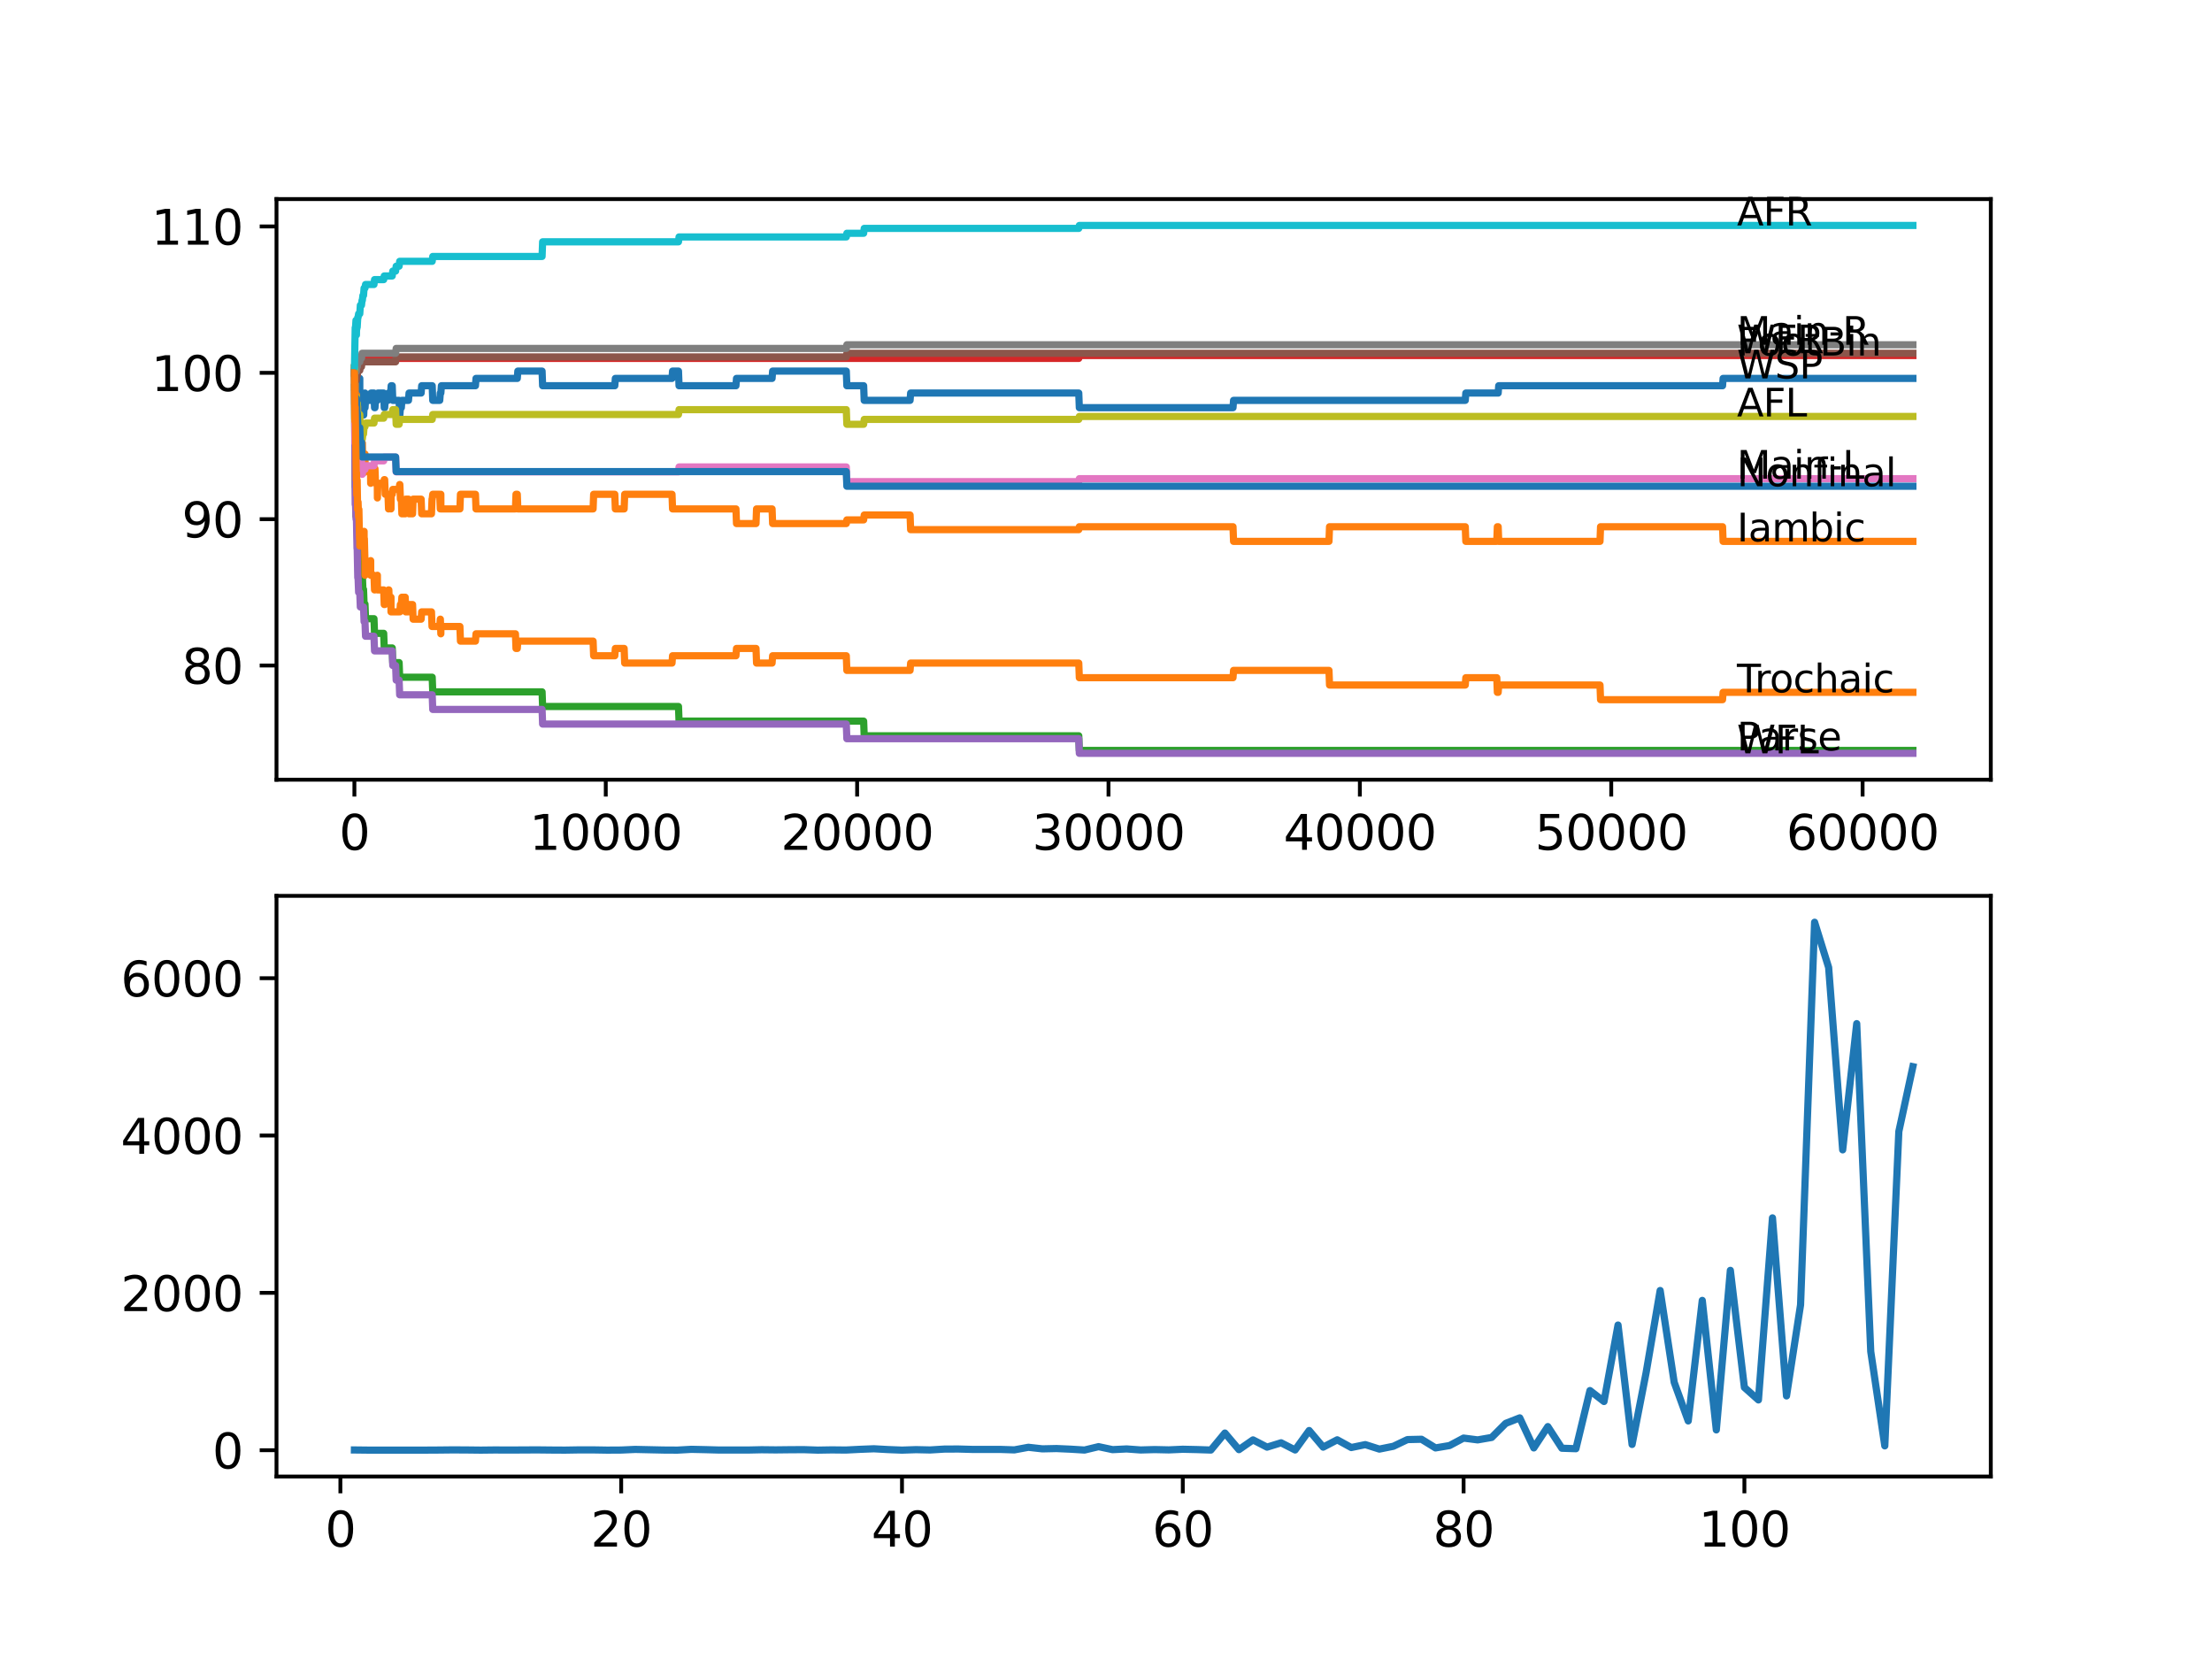 <?xml version="1.0" encoding="utf-8" standalone="no"?>
<!DOCTYPE svg PUBLIC "-//W3C//DTD SVG 1.1//EN"
  "http://www.w3.org/Graphics/SVG/1.1/DTD/svg11.dtd">
<svg xmlns:xlink="http://www.w3.org/1999/xlink" width="460.8pt" height="345.6pt" viewBox="0 0 460.8 345.6" xmlns="http://www.w3.org/2000/svg" version="1.1">
 <defs>
  <style type="text/css">*{stroke-linejoin: round; stroke-linecap: butt}</style>
 </defs>
 <g id="figure_1">
  <g id="patch_1">
   <path d="M 0 345.6 
L 460.8 345.6 
L 460.8 0 
L 0 0 
z
" style="fill: #ffffff"/>
  </g>
  <g id="axes_1">
   <g id="patch_2">
    <path d="M 57.6 162.432 
L 414.72 162.432 
L 414.72 41.472 
L 57.6 41.472 
z
" style="fill: #ffffff"/>
   </g>
   <g id="matplotlib.axis_1">
    <g id="xtick_1">
     <g id="line2d_1">
      <defs>
       <path id="m3be0d37e06" d="M 0 0 
L 0 3.5 
" style="stroke: #000000; stroke-width: 0.8"/>
      </defs>
      <g>
       <use xlink:href="#m3be0d37e06" x="73.827" y="162.432" style="stroke: #000000; stroke-width: 0.8"/>
      </g>
     </g>
     <g id="text_1">
      <!-- 0 -->
      <g transform="translate(70.646 177.03)scale(0.1 -0.1)">
       <defs>
        <path id="DejaVuSans-30" d="M 2034 4250 
Q 1547 4250 1301 3770 
Q 1056 3291 1056 2328 
Q 1056 1369 1301 889 
Q 1547 409 2034 409 
Q 2525 409 2770 889 
Q 3016 1369 3016 2328 
Q 3016 3291 2770 3770 
Q 2525 4250 2034 4250 
z
M 2034 4750 
Q 2819 4750 3233 4129 
Q 3647 3509 3647 2328 
Q 3647 1150 3233 529 
Q 2819 -91 2034 -91 
Q 1250 -91 836 529 
Q 422 1150 422 2328 
Q 422 3509 836 4129 
Q 1250 4750 2034 4750 
z
" transform="scale(0.016)"/>
       </defs>
       <use xlink:href="#DejaVuSans-30"/>
      </g>
     </g>
    </g>
    <g id="xtick_2">
     <g id="line2d_2">
      <g>
       <use xlink:href="#m3be0d37e06" x="126.192" y="162.432" style="stroke: #000000; stroke-width: 0.8"/>
      </g>
     </g>
     <g id="text_2">
      <!-- 10000 -->
      <g transform="translate(110.286 177.03)scale(0.1 -0.1)">
       <defs>
        <path id="DejaVuSans-31" d="M 794 531 
L 1825 531 
L 1825 4091 
L 703 3866 
L 703 4441 
L 1819 4666 
L 2450 4666 
L 2450 531 
L 3481 531 
L 3481 0 
L 794 0 
L 794 531 
z
" transform="scale(0.016)"/>
       </defs>
       <use xlink:href="#DejaVuSans-31"/>
       <use xlink:href="#DejaVuSans-30" x="63.623"/>
       <use xlink:href="#DejaVuSans-30" x="127.246"/>
       <use xlink:href="#DejaVuSans-30" x="190.869"/>
       <use xlink:href="#DejaVuSans-30" x="254.492"/>
      </g>
     </g>
    </g>
    <g id="xtick_3">
     <g id="line2d_3">
      <g>
       <use xlink:href="#m3be0d37e06" x="178.556" y="162.432" style="stroke: #000000; stroke-width: 0.8"/>
      </g>
     </g>
     <g id="text_3">
      <!-- 20000 -->
      <g transform="translate(162.65 177.03)scale(0.1 -0.1)">
       <defs>
        <path id="DejaVuSans-32" d="M 1228 531 
L 3431 531 
L 3431 0 
L 469 0 
L 469 531 
Q 828 903 1448 1529 
Q 2069 2156 2228 2338 
Q 2531 2678 2651 2914 
Q 2772 3150 2772 3378 
Q 2772 3750 2511 3984 
Q 2250 4219 1831 4219 
Q 1534 4219 1204 4116 
Q 875 4013 500 3803 
L 500 4441 
Q 881 4594 1212 4672 
Q 1544 4750 1819 4750 
Q 2544 4750 2975 4387 
Q 3406 4025 3406 3419 
Q 3406 3131 3298 2873 
Q 3191 2616 2906 2266 
Q 2828 2175 2409 1742 
Q 1991 1309 1228 531 
z
" transform="scale(0.016)"/>
       </defs>
       <use xlink:href="#DejaVuSans-32"/>
       <use xlink:href="#DejaVuSans-30" x="63.623"/>
       <use xlink:href="#DejaVuSans-30" x="127.246"/>
       <use xlink:href="#DejaVuSans-30" x="190.869"/>
       <use xlink:href="#DejaVuSans-30" x="254.492"/>
      </g>
     </g>
    </g>
    <g id="xtick_4">
     <g id="line2d_4">
      <g>
       <use xlink:href="#m3be0d37e06" x="230.921" y="162.432" style="stroke: #000000; stroke-width: 0.8"/>
      </g>
     </g>
     <g id="text_4">
      <!-- 30000 -->
      <g transform="translate(215.015 177.03)scale(0.1 -0.1)">
       <defs>
        <path id="DejaVuSans-33" d="M 2597 2516 
Q 3050 2419 3304 2112 
Q 3559 1806 3559 1356 
Q 3559 666 3084 287 
Q 2609 -91 1734 -91 
Q 1441 -91 1130 -33 
Q 819 25 488 141 
L 488 750 
Q 750 597 1062 519 
Q 1375 441 1716 441 
Q 2309 441 2620 675 
Q 2931 909 2931 1356 
Q 2931 1769 2642 2001 
Q 2353 2234 1838 2234 
L 1294 2234 
L 1294 2753 
L 1863 2753 
Q 2328 2753 2575 2939 
Q 2822 3125 2822 3475 
Q 2822 3834 2567 4026 
Q 2313 4219 1838 4219 
Q 1578 4219 1281 4162 
Q 984 4106 628 3988 
L 628 4550 
Q 988 4650 1302 4700 
Q 1616 4750 1894 4750 
Q 2613 4750 3031 4423 
Q 3450 4097 3450 3541 
Q 3450 3153 3228 2886 
Q 3006 2619 2597 2516 
z
" transform="scale(0.016)"/>
       </defs>
       <use xlink:href="#DejaVuSans-33"/>
       <use xlink:href="#DejaVuSans-30" x="63.623"/>
       <use xlink:href="#DejaVuSans-30" x="127.246"/>
       <use xlink:href="#DejaVuSans-30" x="190.869"/>
       <use xlink:href="#DejaVuSans-30" x="254.492"/>
      </g>
     </g>
    </g>
    <g id="xtick_5">
     <g id="line2d_5">
      <g>
       <use xlink:href="#m3be0d37e06" x="283.285" y="162.432" style="stroke: #000000; stroke-width: 0.8"/>
      </g>
     </g>
     <g id="text_5">
      <!-- 40000 -->
      <g transform="translate(267.379 177.03)scale(0.1 -0.1)">
       <defs>
        <path id="DejaVuSans-34" d="M 2419 4116 
L 825 1625 
L 2419 1625 
L 2419 4116 
z
M 2253 4666 
L 3047 4666 
L 3047 1625 
L 3713 1625 
L 3713 1100 
L 3047 1100 
L 3047 0 
L 2419 0 
L 2419 1100 
L 313 1100 
L 313 1709 
L 2253 4666 
z
" transform="scale(0.016)"/>
       </defs>
       <use xlink:href="#DejaVuSans-34"/>
       <use xlink:href="#DejaVuSans-30" x="63.623"/>
       <use xlink:href="#DejaVuSans-30" x="127.246"/>
       <use xlink:href="#DejaVuSans-30" x="190.869"/>
       <use xlink:href="#DejaVuSans-30" x="254.492"/>
      </g>
     </g>
    </g>
    <g id="xtick_6">
     <g id="line2d_6">
      <g>
       <use xlink:href="#m3be0d37e06" x="335.65" y="162.432" style="stroke: #000000; stroke-width: 0.8"/>
      </g>
     </g>
     <g id="text_6">
      <!-- 50000 -->
      <g transform="translate(319.744 177.03)scale(0.1 -0.1)">
       <defs>
        <path id="DejaVuSans-35" d="M 691 4666 
L 3169 4666 
L 3169 4134 
L 1269 4134 
L 1269 2991 
Q 1406 3038 1543 3061 
Q 1681 3084 1819 3084 
Q 2600 3084 3056 2656 
Q 3513 2228 3513 1497 
Q 3513 744 3044 326 
Q 2575 -91 1722 -91 
Q 1428 -91 1123 -41 
Q 819 9 494 109 
L 494 744 
Q 775 591 1075 516 
Q 1375 441 1709 441 
Q 2250 441 2565 725 
Q 2881 1009 2881 1497 
Q 2881 1984 2565 2268 
Q 2250 2553 1709 2553 
Q 1456 2553 1204 2497 
Q 953 2441 691 2322 
L 691 4666 
z
" transform="scale(0.016)"/>
       </defs>
       <use xlink:href="#DejaVuSans-35"/>
       <use xlink:href="#DejaVuSans-30" x="63.623"/>
       <use xlink:href="#DejaVuSans-30" x="127.246"/>
       <use xlink:href="#DejaVuSans-30" x="190.869"/>
       <use xlink:href="#DejaVuSans-30" x="254.492"/>
      </g>
     </g>
    </g>
    <g id="xtick_7">
     <g id="line2d_7">
      <g>
       <use xlink:href="#m3be0d37e06" x="388.014" y="162.432" style="stroke: #000000; stroke-width: 0.8"/>
      </g>
     </g>
     <g id="text_7">
      <!-- 60000 -->
      <g transform="translate(372.108 177.03)scale(0.1 -0.1)">
       <defs>
        <path id="DejaVuSans-36" d="M 2113 2584 
Q 1688 2584 1439 2293 
Q 1191 2003 1191 1497 
Q 1191 994 1439 701 
Q 1688 409 2113 409 
Q 2538 409 2786 701 
Q 3034 994 3034 1497 
Q 3034 2003 2786 2293 
Q 2538 2584 2113 2584 
z
M 3366 4563 
L 3366 3988 
Q 3128 4100 2886 4159 
Q 2644 4219 2406 4219 
Q 1781 4219 1451 3797 
Q 1122 3375 1075 2522 
Q 1259 2794 1537 2939 
Q 1816 3084 2150 3084 
Q 2853 3084 3261 2657 
Q 3669 2231 3669 1497 
Q 3669 778 3244 343 
Q 2819 -91 2113 -91 
Q 1303 -91 875 529 
Q 447 1150 447 2328 
Q 447 3434 972 4092 
Q 1497 4750 2381 4750 
Q 2619 4750 2861 4703 
Q 3103 4656 3366 4563 
z
" transform="scale(0.016)"/>
       </defs>
       <use xlink:href="#DejaVuSans-36"/>
       <use xlink:href="#DejaVuSans-30" x="63.623"/>
       <use xlink:href="#DejaVuSans-30" x="127.246"/>
       <use xlink:href="#DejaVuSans-30" x="190.869"/>
       <use xlink:href="#DejaVuSans-30" x="254.492"/>
      </g>
     </g>
    </g>
   </g>
   <g id="matplotlib.axis_2">
    <g id="ytick_1">
     <g id="line2d_8">
      <defs>
       <path id="me07a0103f9" d="M 0 0 
L -3.5 0 
" style="stroke: #000000; stroke-width: 0.8"/>
      </defs>
      <g>
       <use xlink:href="#me07a0103f9" x="57.6" y="138.64" style="stroke: #000000; stroke-width: 0.8"/>
      </g>
     </g>
     <g id="text_8">
      <!-- 80 -->
      <g transform="translate(37.875 142.44)scale(0.1 -0.1)">
       <defs>
        <path id="DejaVuSans-38" d="M 2034 2216 
Q 1584 2216 1326 1975 
Q 1069 1734 1069 1313 
Q 1069 891 1326 650 
Q 1584 409 2034 409 
Q 2484 409 2743 651 
Q 3003 894 3003 1313 
Q 3003 1734 2745 1975 
Q 2488 2216 2034 2216 
z
M 1403 2484 
Q 997 2584 770 2862 
Q 544 3141 544 3541 
Q 544 4100 942 4425 
Q 1341 4750 2034 4750 
Q 2731 4750 3128 4425 
Q 3525 4100 3525 3541 
Q 3525 3141 3298 2862 
Q 3072 2584 2669 2484 
Q 3125 2378 3379 2068 
Q 3634 1759 3634 1313 
Q 3634 634 3220 271 
Q 2806 -91 2034 -91 
Q 1263 -91 848 271 
Q 434 634 434 1313 
Q 434 1759 690 2068 
Q 947 2378 1403 2484 
z
M 1172 3481 
Q 1172 3119 1398 2916 
Q 1625 2713 2034 2713 
Q 2441 2713 2670 2916 
Q 2900 3119 2900 3481 
Q 2900 3844 2670 4047 
Q 2441 4250 2034 4250 
Q 1625 4250 1398 4047 
Q 1172 3844 1172 3481 
z
" transform="scale(0.016)"/>
       </defs>
       <use xlink:href="#DejaVuSans-38"/>
       <use xlink:href="#DejaVuSans-30" x="63.623"/>
      </g>
     </g>
    </g>
    <g id="ytick_2">
     <g id="line2d_9">
      <g>
       <use xlink:href="#me07a0103f9" x="57.6" y="108.151" style="stroke: #000000; stroke-width: 0.8"/>
      </g>
     </g>
     <g id="text_9">
      <!-- 90 -->
      <g transform="translate(37.875 111.951)scale(0.1 -0.1)">
       <defs>
        <path id="DejaVuSans-39" d="M 703 97 
L 703 672 
Q 941 559 1184 500 
Q 1428 441 1663 441 
Q 2288 441 2617 861 
Q 2947 1281 2994 2138 
Q 2813 1869 2534 1725 
Q 2256 1581 1919 1581 
Q 1219 1581 811 2004 
Q 403 2428 403 3163 
Q 403 3881 828 4315 
Q 1253 4750 1959 4750 
Q 2769 4750 3195 4129 
Q 3622 3509 3622 2328 
Q 3622 1225 3098 567 
Q 2575 -91 1691 -91 
Q 1453 -91 1209 -44 
Q 966 3 703 97 
z
M 1959 2075 
Q 2384 2075 2632 2365 
Q 2881 2656 2881 3163 
Q 2881 3666 2632 3958 
Q 2384 4250 1959 4250 
Q 1534 4250 1286 3958 
Q 1038 3666 1038 3163 
Q 1038 2656 1286 2365 
Q 1534 2075 1959 2075 
z
" transform="scale(0.016)"/>
       </defs>
       <use xlink:href="#DejaVuSans-39"/>
       <use xlink:href="#DejaVuSans-30" x="63.623"/>
      </g>
     </g>
    </g>
    <g id="ytick_3">
     <g id="line2d_10">
      <g>
       <use xlink:href="#me07a0103f9" x="57.6" y="77.662" style="stroke: #000000; stroke-width: 0.8"/>
      </g>
     </g>
     <g id="text_10">
      <!-- 100 -->
      <g transform="translate(31.512 81.462)scale(0.1 -0.1)">
       <use xlink:href="#DejaVuSans-31"/>
       <use xlink:href="#DejaVuSans-30" x="63.623"/>
       <use xlink:href="#DejaVuSans-30" x="127.246"/>
      </g>
     </g>
    </g>
    <g id="ytick_4">
     <g id="line2d_11">
      <g>
       <use xlink:href="#me07a0103f9" x="57.6" y="47.173" style="stroke: #000000; stroke-width: 0.8"/>
      </g>
     </g>
     <g id="text_11">
      <!-- 110 -->
      <g transform="translate(31.512 50.973)scale(0.1 -0.1)">
       <use xlink:href="#DejaVuSans-31"/>
       <use xlink:href="#DejaVuSans-31" x="63.623"/>
       <use xlink:href="#DejaVuSans-30" x="127.246"/>
      </g>
     </g>
    </g>
   </g>
   <g id="line2d_12">
    <path d="M 73.833 77.662 
L 73.843 77.662 
L 73.854 76.646 
L 73.906 84.167 
L 73.917 84.167 
L 73.922 84.167 
L 73.995 87.216 
L 74.032 84.167 
L 74.042 84.167 
L 74.058 81.118 
L 74.115 87.216 
L 74.147 85.691 
L 74.157 85.691 
L 74.273 81.88 
L 74.283 84.929 
L 74.372 80.356 
L 74.377 80.356 
L 74.409 80.356 
L 74.498 83.405 
L 74.519 81.88 
L 74.592 81.88 
L 74.634 84.929 
L 74.697 80.356 
L 74.896 80.356 
L 74.948 78.831 
L 74.953 81.88 
L 75 81.88 
L 75.021 84.929 
L 75.11 83.405 
L 75.215 83.405 
L 75.33 81.88 
L 75.482 81.88 
L 75.493 84.929 
L 75.592 83.405 
L 75.728 83.405 
L 75.765 86.453 
L 75.838 84.929 
L 75.864 84.929 
L 75.985 81.88 
L 76.032 81.88 
L 76.043 84.929 
L 76.142 83.405 
L 77.184 83.405 
L 77.299 81.88 
L 77.907 81.88 
L 78.022 84.929 
L 78.111 84.929 
L 78.226 83.405 
L 78.603 83.405 
L 78.718 81.88 
L 79.928 81.88 
L 80.043 84.929 
L 80.132 84.929 
L 80.247 83.405 
L 80.823 83.405 
L 80.939 81.88 
L 81.373 81.88 
L 81.488 80.356 
L 81.708 80.356 
L 81.824 83.405 
L 83.143 83.405 
L 83.258 86.453 
L 83.295 86.453 
L 83.41 84.929 
L 83.604 84.929 
L 83.719 83.405 
L 85.096 83.405 
L 85.212 81.88 
L 87.73 81.88 
L 87.845 80.356 
L 90.034 80.356 
L 90.15 83.405 
L 91.605 83.405 
L 91.72 81.88 
L 91.836 81.88 
L 91.951 80.356 
L 99.046 80.356 
L 99.161 78.831 
L 107.76 78.831 
L 107.875 77.307 
L 112.923 77.307 
L 113.038 80.356 
L 128.072 80.356 
L 128.187 78.831 
L 139.99 78.831 
L 140.105 77.307 
L 141.341 77.307 
L 141.456 80.356 
L 153.312 80.356 
L 153.427 78.831 
L 160.836 78.831 
L 160.952 77.307 
L 176.3 77.307 
L 176.415 80.356 
L 179.913 80.356 
L 180.028 83.405 
L 189.584 83.405 
L 189.7 81.88 
L 224.726 81.88 
L 224.841 84.929 
L 256.857 84.929 
L 256.972 83.405 
L 305.242 83.405 
L 305.357 81.88 
L 312.096 81.88 
L 312.212 80.356 
L 358.837 80.356 
L 358.952 78.831 
L 398.487 78.831 
L 398.487 78.831 
" clip-path="url(#p57f8a1675e)" style="fill: none; stroke: #1f77b4; stroke-width: 1.5; stroke-linecap: square"/>
   </g>
   <g id="line2d_13">
    <path d="M 73.833 77.662 
L 73.848 77.662 
L 73.864 79.949 
L 73.948 76.138 
L 74.058 85.285 
L 74.068 84.522 
L 74.11 84.522 
L 74.147 86.809 
L 74.236 82.236 
L 74.262 82.236 
L 74.388 90.773 
L 74.403 90.773 
L 74.498 84.675 
L 74.519 87.724 
L 74.592 87.724 
L 74.634 86.962 
L 74.644 93.059 
L 74.665 93.059 
L 74.676 93.059 
L 74.791 90.01 
L 74.843 90.01 
L 74.896 86.962 
L 74.953 89.248 
L 75.021 89.248 
L 75.137 92.297 
L 75.215 92.297 
L 75.33 95.346 
L 75.414 95.346 
L 75.493 92.297 
L 75.524 95.346 
L 75.765 95.346 
L 75.88 98.395 
L 75.906 98.395 
L 76.022 95.346 
L 76.032 95.346 
L 76.043 94.584 
L 76.048 97.633 
L 76.126 97.633 
L 77.184 97.633 
L 77.221 100.682 
L 77.294 97.633 
L 78.111 97.633 
L 78.226 100.682 
L 78.603 100.682 
L 78.619 103.731 
L 78.713 100.682 
L 79.928 100.682 
L 80.043 99.919 
L 80.132 99.919 
L 80.247 102.968 
L 80.823 102.968 
L 80.939 106.017 
L 81.001 106.017 
L 81.117 102.968 
L 81.373 102.968 
L 81.447 106.017 
L 81.483 102.968 
L 81.708 102.968 
L 81.824 101.952 
L 83.143 101.952 
L 83.258 100.936 
L 83.295 100.936 
L 83.41 103.985 
L 83.604 103.985 
L 83.719 107.033 
L 84.41 107.033 
L 84.526 103.985 
L 85.096 103.985 
L 85.212 107.033 
L 85.945 107.033 
L 86.06 103.985 
L 87.73 103.985 
L 87.845 107.033 
L 89.882 107.033 
L 89.998 103.985 
L 90.034 103.985 
L 90.15 102.968 
L 91.605 102.968 
L 91.72 106.017 
L 91.736 106.017 
L 91.836 102.968 
L 91.846 106.017 
L 95.805 106.017 
L 95.92 102.968 
L 99.046 102.968 
L 99.161 106.017 
L 107.377 106.017 
L 107.493 102.968 
L 107.76 102.968 
L 107.875 106.017 
L 123.553 106.017 
L 123.668 102.968 
L 128.072 102.968 
L 128.187 106.017 
L 130.02 106.017 
L 130.135 102.968 
L 139.99 102.968 
L 140.105 106.017 
L 153.312 106.017 
L 153.427 109.066 
L 157.49 109.066 
L 157.605 106.017 
L 160.836 106.017 
L 160.952 109.066 
L 176.3 109.066 
L 176.415 108.304 
L 179.913 108.304 
L 180.028 107.288 
L 189.584 107.288 
L 189.7 110.336 
L 224.726 110.336 
L 224.841 109.727 
L 256.857 109.727 
L 256.972 112.776 
L 276.85 112.776 
L 276.965 109.727 
L 305.242 109.727 
L 305.357 112.776 
L 311.808 112.776 
L 311.924 109.727 
L 312.096 109.727 
L 312.212 112.776 
L 333.309 112.776 
L 333.424 109.727 
L 358.837 109.727 
L 358.952 112.776 
L 398.487 112.776 
L 398.487 112.776 
" clip-path="url(#p57f8a1675e)" style="fill: none; stroke: #ff7f0e; stroke-width: 1.5; stroke-linecap: square"/>
   </g>
   <g id="line2d_14">
    <path d="M 73.833 80.711 
L 73.854 80.711 
L 74 101.444 
L 74.058 101.444 
L 74.178 107.542 
L 74.273 107.542 
L 74.388 110.591 
L 74.409 110.591 
L 74.524 113.639 
L 74.592 113.639 
L 74.707 116.688 
L 75 116.688 
L 75.116 119.737 
L 75.482 119.737 
L 75.597 122.786 
L 75.728 122.786 
L 75.844 125.835 
L 76.032 125.835 
L 76.147 128.884 
L 77.907 128.884 
L 78.022 131.933 
L 79.928 131.933 
L 80.043 134.982 
L 81.708 134.982 
L 81.824 138.031 
L 83.143 138.031 
L 83.258 141.08 
L 90.034 141.08 
L 90.15 144.128 
L 112.923 144.128 
L 113.038 147.177 
L 141.341 147.177 
L 141.456 150.226 
L 179.913 150.226 
L 180.028 153.275 
L 224.726 153.275 
L 224.841 156.324 
L 398.487 156.324 
L 398.487 156.324 
" clip-path="url(#p57f8a1675e)" style="fill: none; stroke: #2ca02c; stroke-width: 1.5; stroke-linecap: square"/>
   </g>
   <g id="line2d_15">
    <path d="M 73.833 76.646 
L 73.869 76.646 
L 73.99 75.274 
L 74.273 75.274 
L 74.388 74.664 
L 224.726 74.664 
L 224.841 74.055 
L 398.487 74.055 
L 398.487 74.055 
" clip-path="url(#p57f8a1675e)" style="fill: none; stroke: #d62728; stroke-width: 1.5; stroke-linecap: square"/>
   </g>
   <g id="line2d_16">
    <path d="M 73.833 80.711 
L 73.843 80.711 
L 73.995 105.103 
L 74.058 105.103 
L 74.173 108.151 
L 74.252 108.151 
L 74.372 114.249 
L 74.409 114.249 
L 74.529 120.347 
L 74.592 120.347 
L 74.707 123.396 
L 74.948 123.396 
L 75.063 126.445 
L 75.728 126.445 
L 75.844 129.494 
L 76.032 129.494 
L 76.147 132.543 
L 77.907 132.543 
L 78.022 135.592 
L 81.708 135.592 
L 81.824 138.64 
L 82.415 138.64 
L 82.53 141.689 
L 83.143 141.689 
L 83.258 144.738 
L 90.034 144.738 
L 90.15 147.787 
L 112.923 147.787 
L 113.038 150.836 
L 176.3 150.836 
L 176.415 153.885 
L 224.726 153.885 
L 224.841 156.934 
L 398.487 156.934 
L 398.487 156.934 
" clip-path="url(#p57f8a1675e)" style="fill: none; stroke: #9467bd; stroke-width: 1.5; stroke-linecap: square"/>
   </g>
   <g id="line2d_17">
    <path d="M 73.833 77.662 
L 73.848 77.662 
L 73.969 76.138 
L 74.157 76.138 
L 74.252 79.187 
L 74.267 78.171 
L 74.44 78.171 
L 74.555 77.154 
L 74.948 77.154 
L 75.063 76.392 
L 75.304 76.392 
L 75.419 75.376 
L 82.415 75.376 
L 82.53 74.359 
L 176.3 74.359 
L 176.415 73.597 
L 398.487 73.597 
L 398.487 73.597 
" clip-path="url(#p57f8a1675e)" style="fill: none; stroke: #8c564b; stroke-width: 1.5; stroke-linecap: square"/>
   </g>
   <g id="line2d_18">
    <path d="M 73.833 77.662 
L 73.843 77.662 
L 73.979 92.297 
L 74.058 92.297 
L 74.184 90.01 
L 74.252 90.01 
L 74.273 93.059 
L 74.367 92.45 
L 74.409 92.45 
L 74.44 91.433 
L 74.445 94.482 
L 74.508 94.482 
L 74.592 94.482 
L 74.707 93.72 
L 74.948 93.72 
L 75 96.769 
L 75.058 95.753 
L 75.304 95.753 
L 75.419 98.801 
L 75.482 98.801 
L 75.597 97.785 
L 76.032 97.785 
L 76.147 97.023 
L 77.907 97.023 
L 78.022 96.007 
L 79.928 96.007 
L 80.043 95.244 
L 82.415 95.244 
L 82.53 98.293 
L 141.341 98.293 
L 141.456 97.277 
L 176.3 97.277 
L 176.415 100.326 
L 224.726 100.326 
L 224.841 99.716 
L 398.487 99.716 
L 398.487 99.716 
" clip-path="url(#p57f8a1675e)" style="fill: none; stroke: #e377c2; stroke-width: 1.5; stroke-linecap: square"/>
   </g>
   <g id="line2d_19">
    <path d="M 73.833 77.662 
L 73.843 77.662 
L 73.969 74.359 
L 74.157 74.359 
L 74.252 77.408 
L 74.267 76.392 
L 74.44 76.392 
L 74.555 75.376 
L 74.948 75.376 
L 75.063 74.614 
L 75.304 74.614 
L 75.419 73.597 
L 82.415 73.597 
L 82.53 72.581 
L 176.3 72.581 
L 176.415 71.819 
L 398.487 71.819 
L 398.487 71.819 
" clip-path="url(#p57f8a1675e)" style="fill: none; stroke: #7f7f7f; stroke-width: 1.5; stroke-linecap: square"/>
   </g>
   <g id="line2d_20">
    <path d="M 73.833 76.646 
L 73.843 76.646 
L 73.901 87.216 
L 73.964 84.929 
L 74.058 84.929 
L 74.184 82.642 
L 74.252 82.642 
L 74.273 85.691 
L 74.367 85.081 
L 74.409 85.081 
L 74.44 84.065 
L 74.445 87.114 
L 74.508 87.114 
L 74.592 87.114 
L 74.707 86.352 
L 74.948 86.352 
L 75 89.401 
L 75.058 88.384 
L 75.304 88.384 
L 75.419 91.433 
L 75.482 91.433 
L 75.597 90.417 
L 75.728 90.417 
L 75.844 88.893 
L 76.032 88.893 
L 76.147 88.13 
L 77.907 88.13 
L 78.022 87.114 
L 79.928 87.114 
L 80.043 86.352 
L 81.708 86.352 
L 81.824 85.335 
L 82.415 85.335 
L 82.53 88.384 
L 83.143 88.384 
L 83.258 87.368 
L 90.034 87.368 
L 90.15 86.352 
L 141.341 86.352 
L 141.456 85.335 
L 176.3 85.335 
L 176.415 88.384 
L 179.913 88.384 
L 180.028 87.368 
L 224.726 87.368 
L 224.841 86.758 
L 398.487 86.758 
L 398.487 86.758 
" clip-path="url(#p57f8a1675e)" style="fill: none; stroke: #bcbd22; stroke-width: 1.5; stroke-linecap: square"/>
   </g>
   <g id="line2d_21">
    <path d="M 73.833 76.646 
L 73.843 76.646 
L 73.995 68.262 
L 74.058 68.262 
L 74.157 66.737 
L 74.252 69.786 
L 74.267 68.77 
L 74.273 68.77 
L 74.388 68.16 
L 74.409 68.16 
L 74.529 66.127 
L 74.592 66.127 
L 74.707 65.365 
L 74.948 65.365 
L 75.069 63.587 
L 75.304 63.587 
L 75.419 62.57 
L 75.482 62.57 
L 75.597 61.554 
L 75.728 61.554 
L 75.844 60.03 
L 76.032 60.03 
L 76.147 59.267 
L 77.907 59.267 
L 78.022 58.251 
L 79.928 58.251 
L 80.043 57.489 
L 81.708 57.489 
L 81.824 56.473 
L 82.415 56.473 
L 82.53 55.456 
L 83.143 55.456 
L 83.258 54.44 
L 90.034 54.44 
L 90.15 53.424 
L 112.923 53.424 
L 113.038 50.375 
L 141.341 50.375 
L 141.456 49.358 
L 176.3 49.358 
L 176.415 48.596 
L 179.913 48.596 
L 180.028 47.58 
L 224.726 47.58 
L 224.841 46.97 
L 398.487 46.97 
L 398.487 46.97 
" clip-path="url(#p57f8a1675e)" style="fill: none; stroke: #17becf; stroke-width: 1.5; stroke-linecap: square"/>
   </g>
   <g id="line2d_22">
    <path d="M 73.833 77.662 
L 73.848 77.662 
L 73.969 83.76 
L 74.157 83.76 
L 74.252 82.998 
L 74.367 86.047 
L 74.44 86.047 
L 74.555 89.096 
L 74.948 89.096 
L 75.063 92.145 
L 75.304 92.145 
L 75.419 95.194 
L 82.415 95.194 
L 82.53 98.243 
L 176.3 98.243 
L 176.415 101.291 
L 398.487 101.291 
L 398.487 101.291 
" clip-path="url(#p57f8a1675e)" style="fill: none; stroke: #1f77b4; stroke-width: 1.5; stroke-linecap: square"/>
   </g>
   <g id="line2d_23">
    <path d="M 73.833 77.662 
L 73.848 77.662 
L 73.948 87.825 
L 73.969 84.777 
L 73.985 84.777 
L 74.105 92.399 
L 74.11 92.399 
L 74.231 100.021 
L 74.262 100.021 
L 74.273 98.497 
L 74.32 103.07 
L 74.372 100.021 
L 74.403 100.021 
L 74.498 106.119 
L 74.519 104.594 
L 74.592 104.594 
L 74.692 107.643 
L 74.702 106.119 
L 74.765 106.119 
L 74.885 112.217 
L 74.896 112.217 
L 74.948 110.692 
L 74.953 113.741 
L 75 113.741 
L 75.021 113.741 
L 75.137 112.217 
L 75.215 112.217 
L 75.33 110.692 
L 75.414 110.692 
L 75.493 113.741 
L 75.524 112.217 
L 75.765 112.217 
L 75.849 110.692 
L 75.854 113.741 
L 75.875 112.217 
L 75.906 112.217 
L 76.022 116.79 
L 76.032 116.79 
L 76.043 119.839 
L 76.142 118.314 
L 77.184 118.314 
L 77.221 116.79 
L 77.226 119.839 
L 77.289 119.839 
L 77.907 119.839 
L 78.022 122.888 
L 78.111 122.888 
L 78.226 121.363 
L 78.603 121.363 
L 78.619 119.839 
L 78.624 122.888 
L 78.708 122.888 
L 79.928 122.888 
L 80.043 125.937 
L 80.132 125.937 
L 80.247 124.412 
L 80.823 124.412 
L 80.939 122.888 
L 81.001 122.888 
L 81.117 125.937 
L 81.373 125.937 
L 81.447 124.412 
L 81.452 127.461 
L 81.478 127.461 
L 83.295 127.461 
L 83.41 125.937 
L 83.604 125.937 
L 83.719 124.412 
L 84.41 124.412 
L 84.526 127.461 
L 85.096 127.461 
L 85.212 125.937 
L 85.945 125.937 
L 86.06 128.986 
L 87.73 128.986 
L 87.845 127.461 
L 89.882 127.461 
L 89.998 130.51 
L 91.605 130.51 
L 91.72 128.986 
L 91.736 128.986 
L 91.836 132.034 
L 91.846 130.51 
L 95.805 130.51 
L 95.92 133.559 
L 99.046 133.559 
L 99.161 132.034 
L 107.377 132.034 
L 107.493 135.083 
L 107.76 135.083 
L 107.875 133.559 
L 123.553 133.559 
L 123.668 136.608 
L 128.072 136.608 
L 128.187 135.083 
L 130.02 135.083 
L 130.135 138.132 
L 139.99 138.132 
L 140.105 136.608 
L 153.312 136.608 
L 153.427 135.083 
L 157.49 135.083 
L 157.605 138.132 
L 160.836 138.132 
L 160.952 136.608 
L 176.3 136.608 
L 176.415 139.657 
L 189.584 139.657 
L 189.7 138.132 
L 224.726 138.132 
L 224.841 141.181 
L 256.857 141.181 
L 256.972 139.657 
L 276.85 139.657 
L 276.965 142.706 
L 305.242 142.706 
L 305.357 141.181 
L 311.808 141.181 
L 311.924 144.23 
L 312.096 144.23 
L 312.212 142.706 
L 333.309 142.706 
L 333.424 145.755 
L 358.837 145.755 
L 358.952 144.23 
L 398.487 144.23 
L 398.487 144.23 
" clip-path="url(#p57f8a1675e)" style="fill: none; stroke: #ff7f0e; stroke-width: 1.5; stroke-linecap: square"/>
   </g>
   <g id="patch_3">
    <path d="M 57.6 162.432 
L 57.6 41.472 
" style="fill: none; stroke: #000000; stroke-width: 0.8; stroke-linejoin: miter; stroke-linecap: square"/>
   </g>
   <g id="patch_4">
    <path d="M 414.72 162.432 
L 414.72 41.472 
" style="fill: none; stroke: #000000; stroke-width: 0.8; stroke-linejoin: miter; stroke-linecap: square"/>
   </g>
   <g id="patch_5">
    <path d="M 57.6 162.432 
L 414.72 162.432 
" style="fill: none; stroke: #000000; stroke-width: 0.8; stroke-linejoin: miter; stroke-linecap: square"/>
   </g>
   <g id="patch_6">
    <path d="M 57.6 41.472 
L 414.72 41.472 
" style="fill: none; stroke: #000000; stroke-width: 0.8; stroke-linejoin: miter; stroke-linecap: square"/>
   </g>
   <g id="text_12">
    <!-- WSP -->
    <g transform="translate(361.832 78.831)scale(0.08 -0.08)">
     <defs>
      <path id="DejaVuSans-57" d="M 213 4666 
L 850 4666 
L 1831 722 
L 2809 4666 
L 3519 4666 
L 4500 722 
L 5478 4666 
L 6119 4666 
L 4947 0 
L 4153 0 
L 3169 4050 
L 2175 0 
L 1381 0 
L 213 4666 
z
" transform="scale(0.016)"/>
      <path id="DejaVuSans-53" d="M 3425 4513 
L 3425 3897 
Q 3066 4069 2747 4153 
Q 2428 4238 2131 4238 
Q 1616 4238 1336 4038 
Q 1056 3838 1056 3469 
Q 1056 3159 1242 3001 
Q 1428 2844 1947 2747 
L 2328 2669 
Q 3034 2534 3370 2195 
Q 3706 1856 3706 1288 
Q 3706 609 3251 259 
Q 2797 -91 1919 -91 
Q 1588 -91 1214 -16 
Q 841 59 441 206 
L 441 856 
Q 825 641 1194 531 
Q 1563 422 1919 422 
Q 2459 422 2753 634 
Q 3047 847 3047 1241 
Q 3047 1584 2836 1778 
Q 2625 1972 2144 2069 
L 1759 2144 
Q 1053 2284 737 2584 
Q 422 2884 422 3419 
Q 422 4038 858 4394 
Q 1294 4750 2059 4750 
Q 2388 4750 2728 4690 
Q 3069 4631 3425 4513 
z
" transform="scale(0.016)"/>
      <path id="DejaVuSans-50" d="M 1259 4147 
L 1259 2394 
L 2053 2394 
Q 2494 2394 2734 2622 
Q 2975 2850 2975 3272 
Q 2975 3691 2734 3919 
Q 2494 4147 2053 4147 
L 1259 4147 
z
M 628 4666 
L 2053 4666 
Q 2838 4666 3239 4311 
Q 3641 3956 3641 3272 
Q 3641 2581 3239 2228 
Q 2838 1875 2053 1875 
L 1259 1875 
L 1259 0 
L 628 0 
L 628 4666 
z
" transform="scale(0.016)"/>
     </defs>
     <use xlink:href="#DejaVuSans-57"/>
     <use xlink:href="#DejaVuSans-53" x="98.877"/>
     <use xlink:href="#DejaVuSans-50" x="162.354"/>
    </g>
   </g>
   <g id="text_13">
    <!-- Iambic -->
    <g transform="translate(361.832 112.776)scale(0.08 -0.08)">
     <defs>
      <path id="DejaVuSans-49" d="M 628 4666 
L 1259 4666 
L 1259 0 
L 628 0 
L 628 4666 
z
" transform="scale(0.016)"/>
      <path id="DejaVuSans-61" d="M 2194 1759 
Q 1497 1759 1228 1600 
Q 959 1441 959 1056 
Q 959 750 1161 570 
Q 1363 391 1709 391 
Q 2188 391 2477 730 
Q 2766 1069 2766 1631 
L 2766 1759 
L 2194 1759 
z
M 3341 1997 
L 3341 0 
L 2766 0 
L 2766 531 
Q 2569 213 2275 61 
Q 1981 -91 1556 -91 
Q 1019 -91 701 211 
Q 384 513 384 1019 
Q 384 1609 779 1909 
Q 1175 2209 1959 2209 
L 2766 2209 
L 2766 2266 
Q 2766 2663 2505 2880 
Q 2244 3097 1772 3097 
Q 1472 3097 1187 3025 
Q 903 2953 641 2809 
L 641 3341 
Q 956 3463 1253 3523 
Q 1550 3584 1831 3584 
Q 2591 3584 2966 3190 
Q 3341 2797 3341 1997 
z
" transform="scale(0.016)"/>
      <path id="DejaVuSans-6d" d="M 3328 2828 
Q 3544 3216 3844 3400 
Q 4144 3584 4550 3584 
Q 5097 3584 5394 3201 
Q 5691 2819 5691 2113 
L 5691 0 
L 5113 0 
L 5113 2094 
Q 5113 2597 4934 2840 
Q 4756 3084 4391 3084 
Q 3944 3084 3684 2787 
Q 3425 2491 3425 1978 
L 3425 0 
L 2847 0 
L 2847 2094 
Q 2847 2600 2669 2842 
Q 2491 3084 2119 3084 
Q 1678 3084 1418 2786 
Q 1159 2488 1159 1978 
L 1159 0 
L 581 0 
L 581 3500 
L 1159 3500 
L 1159 2956 
Q 1356 3278 1631 3431 
Q 1906 3584 2284 3584 
Q 2666 3584 2933 3390 
Q 3200 3197 3328 2828 
z
" transform="scale(0.016)"/>
      <path id="DejaVuSans-62" d="M 3116 1747 
Q 3116 2381 2855 2742 
Q 2594 3103 2138 3103 
Q 1681 3103 1420 2742 
Q 1159 2381 1159 1747 
Q 1159 1113 1420 752 
Q 1681 391 2138 391 
Q 2594 391 2855 752 
Q 3116 1113 3116 1747 
z
M 1159 2969 
Q 1341 3281 1617 3432 
Q 1894 3584 2278 3584 
Q 2916 3584 3314 3078 
Q 3713 2572 3713 1747 
Q 3713 922 3314 415 
Q 2916 -91 2278 -91 
Q 1894 -91 1617 61 
Q 1341 213 1159 525 
L 1159 0 
L 581 0 
L 581 4863 
L 1159 4863 
L 1159 2969 
z
" transform="scale(0.016)"/>
      <path id="DejaVuSans-69" d="M 603 3500 
L 1178 3500 
L 1178 0 
L 603 0 
L 603 3500 
z
M 603 4863 
L 1178 4863 
L 1178 4134 
L 603 4134 
L 603 4863 
z
" transform="scale(0.016)"/>
      <path id="DejaVuSans-63" d="M 3122 3366 
L 3122 2828 
Q 2878 2963 2633 3030 
Q 2388 3097 2138 3097 
Q 1578 3097 1268 2742 
Q 959 2388 959 1747 
Q 959 1106 1268 751 
Q 1578 397 2138 397 
Q 2388 397 2633 464 
Q 2878 531 3122 666 
L 3122 134 
Q 2881 22 2623 -34 
Q 2366 -91 2075 -91 
Q 1284 -91 818 406 
Q 353 903 353 1747 
Q 353 2603 823 3093 
Q 1294 3584 2113 3584 
Q 2378 3584 2631 3529 
Q 2884 3475 3122 3366 
z
" transform="scale(0.016)"/>
     </defs>
     <use xlink:href="#DejaVuSans-49"/>
     <use xlink:href="#DejaVuSans-61" x="29.492"/>
     <use xlink:href="#DejaVuSans-6d" x="90.771"/>
     <use xlink:href="#DejaVuSans-62" x="188.184"/>
     <use xlink:href="#DejaVuSans-69" x="251.66"/>
     <use xlink:href="#DejaVuSans-63" x="279.443"/>
    </g>
   </g>
   <g id="text_14">
    <!-- Parse -->
    <g transform="translate(361.832 156.324)scale(0.08 -0.08)">
     <defs>
      <path id="DejaVuSans-72" d="M 2631 2963 
Q 2534 3019 2420 3045 
Q 2306 3072 2169 3072 
Q 1681 3072 1420 2755 
Q 1159 2438 1159 1844 
L 1159 0 
L 581 0 
L 581 3500 
L 1159 3500 
L 1159 2956 
Q 1341 3275 1631 3429 
Q 1922 3584 2338 3584 
Q 2397 3584 2469 3576 
Q 2541 3569 2628 3553 
L 2631 2963 
z
" transform="scale(0.016)"/>
      <path id="DejaVuSans-73" d="M 2834 3397 
L 2834 2853 
Q 2591 2978 2328 3040 
Q 2066 3103 1784 3103 
Q 1356 3103 1142 2972 
Q 928 2841 928 2578 
Q 928 2378 1081 2264 
Q 1234 2150 1697 2047 
L 1894 2003 
Q 2506 1872 2764 1633 
Q 3022 1394 3022 966 
Q 3022 478 2636 193 
Q 2250 -91 1575 -91 
Q 1294 -91 989 -36 
Q 684 19 347 128 
L 347 722 
Q 666 556 975 473 
Q 1284 391 1588 391 
Q 1994 391 2212 530 
Q 2431 669 2431 922 
Q 2431 1156 2273 1281 
Q 2116 1406 1581 1522 
L 1381 1569 
Q 847 1681 609 1914 
Q 372 2147 372 2553 
Q 372 3047 722 3315 
Q 1072 3584 1716 3584 
Q 2034 3584 2315 3537 
Q 2597 3491 2834 3397 
z
" transform="scale(0.016)"/>
      <path id="DejaVuSans-65" d="M 3597 1894 
L 3597 1613 
L 953 1613 
Q 991 1019 1311 708 
Q 1631 397 2203 397 
Q 2534 397 2845 478 
Q 3156 559 3463 722 
L 3463 178 
Q 3153 47 2828 -22 
Q 2503 -91 2169 -91 
Q 1331 -91 842 396 
Q 353 884 353 1716 
Q 353 2575 817 3079 
Q 1281 3584 2069 3584 
Q 2775 3584 3186 3129 
Q 3597 2675 3597 1894 
z
M 3022 2063 
Q 3016 2534 2758 2815 
Q 2500 3097 2075 3097 
Q 1594 3097 1305 2825 
Q 1016 2553 972 2059 
L 3022 2063 
z
" transform="scale(0.016)"/>
     </defs>
     <use xlink:href="#DejaVuSans-50"/>
     <use xlink:href="#DejaVuSans-61" x="55.803"/>
     <use xlink:href="#DejaVuSans-72" x="117.082"/>
     <use xlink:href="#DejaVuSans-73" x="158.195"/>
     <use xlink:href="#DejaVuSans-65" x="210.295"/>
    </g>
   </g>
   <g id="text_15">
    <!-- FootBin -->
    <g transform="translate(361.832 74.055)scale(0.08 -0.08)">
     <defs>
      <path id="DejaVuSans-46" d="M 628 4666 
L 3309 4666 
L 3309 4134 
L 1259 4134 
L 1259 2759 
L 3109 2759 
L 3109 2228 
L 1259 2228 
L 1259 0 
L 628 0 
L 628 4666 
z
" transform="scale(0.016)"/>
      <path id="DejaVuSans-6f" d="M 1959 3097 
Q 1497 3097 1228 2736 
Q 959 2375 959 1747 
Q 959 1119 1226 758 
Q 1494 397 1959 397 
Q 2419 397 2687 759 
Q 2956 1122 2956 1747 
Q 2956 2369 2687 2733 
Q 2419 3097 1959 3097 
z
M 1959 3584 
Q 2709 3584 3137 3096 
Q 3566 2609 3566 1747 
Q 3566 888 3137 398 
Q 2709 -91 1959 -91 
Q 1206 -91 779 398 
Q 353 888 353 1747 
Q 353 2609 779 3096 
Q 1206 3584 1959 3584 
z
" transform="scale(0.016)"/>
      <path id="DejaVuSans-74" d="M 1172 4494 
L 1172 3500 
L 2356 3500 
L 2356 3053 
L 1172 3053 
L 1172 1153 
Q 1172 725 1289 603 
Q 1406 481 1766 481 
L 2356 481 
L 2356 0 
L 1766 0 
Q 1100 0 847 248 
Q 594 497 594 1153 
L 594 3053 
L 172 3053 
L 172 3500 
L 594 3500 
L 594 4494 
L 1172 4494 
z
" transform="scale(0.016)"/>
      <path id="DejaVuSans-42" d="M 1259 2228 
L 1259 519 
L 2272 519 
Q 2781 519 3026 730 
Q 3272 941 3272 1375 
Q 3272 1813 3026 2020 
Q 2781 2228 2272 2228 
L 1259 2228 
z
M 1259 4147 
L 1259 2741 
L 2194 2741 
Q 2656 2741 2882 2914 
Q 3109 3088 3109 3444 
Q 3109 3797 2882 3972 
Q 2656 4147 2194 4147 
L 1259 4147 
z
M 628 4666 
L 2241 4666 
Q 2963 4666 3353 4366 
Q 3744 4066 3744 3513 
Q 3744 3084 3544 2831 
Q 3344 2578 2956 2516 
Q 3422 2416 3680 2098 
Q 3938 1781 3938 1306 
Q 3938 681 3513 340 
Q 3088 0 2303 0 
L 628 0 
L 628 4666 
z
" transform="scale(0.016)"/>
      <path id="DejaVuSans-6e" d="M 3513 2113 
L 3513 0 
L 2938 0 
L 2938 2094 
Q 2938 2591 2744 2837 
Q 2550 3084 2163 3084 
Q 1697 3084 1428 2787 
Q 1159 2491 1159 1978 
L 1159 0 
L 581 0 
L 581 3500 
L 1159 3500 
L 1159 2956 
Q 1366 3272 1645 3428 
Q 1925 3584 2291 3584 
Q 2894 3584 3203 3211 
Q 3513 2838 3513 2113 
z
" transform="scale(0.016)"/>
     </defs>
     <use xlink:href="#DejaVuSans-46"/>
     <use xlink:href="#DejaVuSans-6f" x="53.895"/>
     <use xlink:href="#DejaVuSans-6f" x="115.076"/>
     <use xlink:href="#DejaVuSans-74" x="176.258"/>
     <use xlink:href="#DejaVuSans-42" x="215.467"/>
     <use xlink:href="#DejaVuSans-69" x="284.07"/>
     <use xlink:href="#DejaVuSans-6e" x="311.854"/>
    </g>
   </g>
   <g id="text_16">
    <!-- WFL -->
    <g transform="translate(361.832 156.934)scale(0.08 -0.08)">
     <defs>
      <path id="DejaVuSans-4c" d="M 628 4666 
L 1259 4666 
L 1259 531 
L 3531 531 
L 3531 0 
L 628 0 
L 628 4666 
z
" transform="scale(0.016)"/>
     </defs>
     <use xlink:href="#DejaVuSans-57"/>
     <use xlink:href="#DejaVuSans-46" x="98.877"/>
     <use xlink:href="#DejaVuSans-4c" x="156.396"/>
    </g>
   </g>
   <g id="text_17">
    <!-- WFR -->
    <g transform="translate(361.832 73.597)scale(0.08 -0.08)">
     <defs>
      <path id="DejaVuSans-52" d="M 2841 2188 
Q 3044 2119 3236 1894 
Q 3428 1669 3622 1275 
L 4263 0 
L 3584 0 
L 2988 1197 
Q 2756 1666 2539 1819 
Q 2322 1972 1947 1972 
L 1259 1972 
L 1259 0 
L 628 0 
L 628 4666 
L 2053 4666 
Q 2853 4666 3247 4331 
Q 3641 3997 3641 3322 
Q 3641 2881 3436 2590 
Q 3231 2300 2841 2188 
z
M 1259 4147 
L 1259 2491 
L 2053 2491 
Q 2509 2491 2742 2702 
Q 2975 2913 2975 3322 
Q 2975 3731 2742 3939 
Q 2509 4147 2053 4147 
L 1259 4147 
z
" transform="scale(0.016)"/>
     </defs>
     <use xlink:href="#DejaVuSans-57"/>
     <use xlink:href="#DejaVuSans-46" x="98.877"/>
     <use xlink:href="#DejaVuSans-52" x="156.396"/>
    </g>
   </g>
   <g id="text_18">
    <!-- Main-L -->
    <g transform="translate(361.832 99.716)scale(0.08 -0.08)">
     <defs>
      <path id="DejaVuSans-4d" d="M 628 4666 
L 1569 4666 
L 2759 1491 
L 3956 4666 
L 4897 4666 
L 4897 0 
L 4281 0 
L 4281 4097 
L 3078 897 
L 2444 897 
L 1241 4097 
L 1241 0 
L 628 0 
L 628 4666 
z
" transform="scale(0.016)"/>
      <path id="DejaVuSans-2d" d="M 313 2009 
L 1997 2009 
L 1997 1497 
L 313 1497 
L 313 2009 
z
" transform="scale(0.016)"/>
     </defs>
     <use xlink:href="#DejaVuSans-4d"/>
     <use xlink:href="#DejaVuSans-61" x="86.279"/>
     <use xlink:href="#DejaVuSans-69" x="147.559"/>
     <use xlink:href="#DejaVuSans-6e" x="175.342"/>
     <use xlink:href="#DejaVuSans-2d" x="238.721"/>
     <use xlink:href="#DejaVuSans-4c" x="274.805"/>
    </g>
   </g>
   <g id="text_19">
    <!-- Main-R -->
    <g transform="translate(361.832 71.819)scale(0.08 -0.08)">
     <use xlink:href="#DejaVuSans-4d"/>
     <use xlink:href="#DejaVuSans-61" x="86.279"/>
     <use xlink:href="#DejaVuSans-69" x="147.559"/>
     <use xlink:href="#DejaVuSans-6e" x="175.342"/>
     <use xlink:href="#DejaVuSans-2d" x="238.721"/>
     <use xlink:href="#DejaVuSans-52" x="274.805"/>
    </g>
   </g>
   <g id="text_20">
    <!-- AFL -->
    <g transform="translate(361.832 86.758)scale(0.08 -0.08)">
     <defs>
      <path id="DejaVuSans-41" d="M 2188 4044 
L 1331 1722 
L 3047 1722 
L 2188 4044 
z
M 1831 4666 
L 2547 4666 
L 4325 0 
L 3669 0 
L 3244 1197 
L 1141 1197 
L 716 0 
L 50 0 
L 1831 4666 
z
" transform="scale(0.016)"/>
     </defs>
     <use xlink:href="#DejaVuSans-41"/>
     <use xlink:href="#DejaVuSans-46" x="68.408"/>
     <use xlink:href="#DejaVuSans-4c" x="125.928"/>
    </g>
   </g>
   <g id="text_21">
    <!-- AFR -->
    <g transform="translate(361.832 46.97)scale(0.08 -0.08)">
     <use xlink:href="#DejaVuSans-41"/>
     <use xlink:href="#DejaVuSans-46" x="68.408"/>
     <use xlink:href="#DejaVuSans-52" x="125.928"/>
    </g>
   </g>
   <g id="text_22">
    <!-- Nonfinal -->
    <g transform="translate(361.832 101.291)scale(0.08 -0.08)">
     <defs>
      <path id="DejaVuSans-4e" d="M 628 4666 
L 1478 4666 
L 3547 763 
L 3547 4666 
L 4159 4666 
L 4159 0 
L 3309 0 
L 1241 3903 
L 1241 0 
L 628 0 
L 628 4666 
z
" transform="scale(0.016)"/>
      <path id="DejaVuSans-66" d="M 2375 4863 
L 2375 4384 
L 1825 4384 
Q 1516 4384 1395 4259 
Q 1275 4134 1275 3809 
L 1275 3500 
L 2222 3500 
L 2222 3053 
L 1275 3053 
L 1275 0 
L 697 0 
L 697 3053 
L 147 3053 
L 147 3500 
L 697 3500 
L 697 3744 
Q 697 4328 969 4595 
Q 1241 4863 1831 4863 
L 2375 4863 
z
" transform="scale(0.016)"/>
      <path id="DejaVuSans-6c" d="M 603 4863 
L 1178 4863 
L 1178 0 
L 603 0 
L 603 4863 
z
" transform="scale(0.016)"/>
     </defs>
     <use xlink:href="#DejaVuSans-4e"/>
     <use xlink:href="#DejaVuSans-6f" x="74.805"/>
     <use xlink:href="#DejaVuSans-6e" x="135.986"/>
     <use xlink:href="#DejaVuSans-66" x="199.365"/>
     <use xlink:href="#DejaVuSans-69" x="234.57"/>
     <use xlink:href="#DejaVuSans-6e" x="262.354"/>
     <use xlink:href="#DejaVuSans-61" x="325.732"/>
     <use xlink:href="#DejaVuSans-6c" x="387.012"/>
    </g>
   </g>
   <g id="text_23">
    <!-- Trochaic -->
    <g transform="translate(361.832 144.23)scale(0.08 -0.08)">
     <defs>
      <path id="DejaVuSans-54" d="M -19 4666 
L 3928 4666 
L 3928 4134 
L 2272 4134 
L 2272 0 
L 1638 0 
L 1638 4134 
L -19 4134 
L -19 4666 
z
" transform="scale(0.016)"/>
      <path id="DejaVuSans-68" d="M 3513 2113 
L 3513 0 
L 2938 0 
L 2938 2094 
Q 2938 2591 2744 2837 
Q 2550 3084 2163 3084 
Q 1697 3084 1428 2787 
Q 1159 2491 1159 1978 
L 1159 0 
L 581 0 
L 581 4863 
L 1159 4863 
L 1159 2956 
Q 1366 3272 1645 3428 
Q 1925 3584 2291 3584 
Q 2894 3584 3203 3211 
Q 3513 2838 3513 2113 
z
" transform="scale(0.016)"/>
     </defs>
     <use xlink:href="#DejaVuSans-54"/>
     <use xlink:href="#DejaVuSans-72" x="46.334"/>
     <use xlink:href="#DejaVuSans-6f" x="85.197"/>
     <use xlink:href="#DejaVuSans-63" x="146.379"/>
     <use xlink:href="#DejaVuSans-68" x="201.359"/>
     <use xlink:href="#DejaVuSans-61" x="264.738"/>
     <use xlink:href="#DejaVuSans-69" x="326.018"/>
     <use xlink:href="#DejaVuSans-63" x="353.801"/>
    </g>
   </g>
  </g>
  <g id="axes_2">
   <g id="patch_7">
    <path d="M 57.6 307.584 
L 414.72 307.584 
L 414.72 186.624 
L 57.6 186.624 
z
" style="fill: #ffffff"/>
   </g>
   <g id="matplotlib.axis_3">
    <g id="xtick_8">
     <g id="line2d_24">
      <g>
       <use xlink:href="#m3be0d37e06" x="70.908" y="307.584" style="stroke: #000000; stroke-width: 0.8"/>
      </g>
     </g>
     <g id="text_24">
      <!-- 0 -->
      <g transform="translate(67.727 322.182)scale(0.1 -0.1)">
       <use xlink:href="#DejaVuSans-30"/>
      </g>
     </g>
    </g>
    <g id="xtick_9">
     <g id="line2d_25">
      <g>
       <use xlink:href="#m3be0d37e06" x="129.404" y="307.584" style="stroke: #000000; stroke-width: 0.8"/>
      </g>
     </g>
     <g id="text_25">
      <!-- 20 -->
      <g transform="translate(123.042 322.182)scale(0.1 -0.1)">
       <use xlink:href="#DejaVuSans-32"/>
       <use xlink:href="#DejaVuSans-30" x="63.623"/>
      </g>
     </g>
    </g>
    <g id="xtick_10">
     <g id="line2d_26">
      <g>
       <use xlink:href="#m3be0d37e06" x="187.901" y="307.584" style="stroke: #000000; stroke-width: 0.8"/>
      </g>
     </g>
     <g id="text_26">
      <!-- 40 -->
      <g transform="translate(181.538 322.182)scale(0.1 -0.1)">
       <use xlink:href="#DejaVuSans-34"/>
       <use xlink:href="#DejaVuSans-30" x="63.623"/>
      </g>
     </g>
    </g>
    <g id="xtick_11">
     <g id="line2d_27">
      <g>
       <use xlink:href="#m3be0d37e06" x="246.397" y="307.584" style="stroke: #000000; stroke-width: 0.8"/>
      </g>
     </g>
     <g id="text_27">
      <!-- 60 -->
      <g transform="translate(240.034 322.182)scale(0.1 -0.1)">
       <use xlink:href="#DejaVuSans-36"/>
       <use xlink:href="#DejaVuSans-30" x="63.623"/>
      </g>
     </g>
    </g>
    <g id="xtick_12">
     <g id="line2d_28">
      <g>
       <use xlink:href="#m3be0d37e06" x="304.893" y="307.584" style="stroke: #000000; stroke-width: 0.8"/>
      </g>
     </g>
     <g id="text_28">
      <!-- 80 -->
      <g transform="translate(298.531 322.182)scale(0.1 -0.1)">
       <use xlink:href="#DejaVuSans-38"/>
       <use xlink:href="#DejaVuSans-30" x="63.623"/>
      </g>
     </g>
    </g>
    <g id="xtick_13">
     <g id="line2d_29">
      <g>
       <use xlink:href="#m3be0d37e06" x="363.389" y="307.584" style="stroke: #000000; stroke-width: 0.8"/>
      </g>
     </g>
     <g id="text_29">
      <!-- 100 -->
      <g transform="translate(353.846 322.182)scale(0.1 -0.1)">
       <use xlink:href="#DejaVuSans-31"/>
       <use xlink:href="#DejaVuSans-30" x="63.623"/>
       <use xlink:href="#DejaVuSans-30" x="127.246"/>
      </g>
     </g>
    </g>
   </g>
   <g id="matplotlib.axis_4">
    <g id="ytick_5">
     <g id="line2d_30">
      <g>
       <use xlink:href="#me07a0103f9" x="57.6" y="302.102" style="stroke: #000000; stroke-width: 0.8"/>
      </g>
     </g>
     <g id="text_30">
      <!-- 0 -->
      <g transform="translate(44.237 305.901)scale(0.1 -0.1)">
       <use xlink:href="#DejaVuSans-30"/>
      </g>
     </g>
    </g>
    <g id="ytick_6">
     <g id="line2d_31">
      <g>
       <use xlink:href="#me07a0103f9" x="57.6" y="269.326" style="stroke: #000000; stroke-width: 0.8"/>
      </g>
     </g>
     <g id="text_31">
      <!-- 2000 -->
      <g transform="translate(25.15 273.125)scale(0.1 -0.1)">
       <use xlink:href="#DejaVuSans-32"/>
       <use xlink:href="#DejaVuSans-30" x="63.623"/>
       <use xlink:href="#DejaVuSans-30" x="127.246"/>
       <use xlink:href="#DejaVuSans-30" x="190.869"/>
      </g>
     </g>
    </g>
    <g id="ytick_7">
     <g id="line2d_32">
      <g>
       <use xlink:href="#me07a0103f9" x="57.6" y="236.55" style="stroke: #000000; stroke-width: 0.8"/>
      </g>
     </g>
     <g id="text_32">
      <!-- 4000 -->
      <g transform="translate(25.15 240.349)scale(0.1 -0.1)">
       <use xlink:href="#DejaVuSans-34"/>
       <use xlink:href="#DejaVuSans-30" x="63.623"/>
       <use xlink:href="#DejaVuSans-30" x="127.246"/>
       <use xlink:href="#DejaVuSans-30" x="190.869"/>
      </g>
     </g>
    </g>
    <g id="ytick_8">
     <g id="line2d_33">
      <g>
       <use xlink:href="#me07a0103f9" x="57.6" y="203.774" style="stroke: #000000; stroke-width: 0.8"/>
      </g>
     </g>
     <g id="text_33">
      <!-- 6000 -->
      <g transform="translate(25.15 207.573)scale(0.1 -0.1)">
       <use xlink:href="#DejaVuSans-36"/>
       <use xlink:href="#DejaVuSans-30" x="63.623"/>
       <use xlink:href="#DejaVuSans-30" x="127.246"/>
       <use xlink:href="#DejaVuSans-30" x="190.869"/>
      </g>
     </g>
    </g>
   </g>
   <g id="line2d_34">
    <path d="M 73.833 302.053 
L 76.758 302.086 
L 79.682 302.086 
L 82.607 302.086 
L 85.532 302.086 
L 88.457 302.086 
L 91.382 302.069 
L 94.306 302.037 
L 97.231 302.053 
L 100.156 302.086 
L 103.081 302.053 
L 106.006 302.069 
L 108.931 302.053 
L 111.855 302.037 
L 114.78 302.069 
L 117.705 302.086 
L 120.63 302.037 
L 123.555 302.037 
L 126.479 302.086 
L 129.404 302.069 
L 132.329 301.938 
L 135.254 302.004 
L 138.179 302.069 
L 141.103 302.086 
L 144.028 301.922 
L 146.953 301.987 
L 149.878 302.069 
L 152.803 302.069 
L 155.728 302.069 
L 158.652 302.004 
L 161.577 302.037 
L 164.502 302.004 
L 167.427 301.987 
L 170.352 302.086 
L 173.276 302.037 
L 176.201 302.069 
L 179.126 301.922 
L 182.051 301.807 
L 184.976 301.971 
L 187.901 302.086 
L 190.825 301.987 
L 193.75 302.053 
L 196.675 301.873 
L 199.6 301.856 
L 202.525 301.938 
L 205.449 301.938 
L 208.374 301.938 
L 211.299 302.037 
L 214.224 301.496 
L 217.149 301.824 
L 220.074 301.758 
L 222.998 301.889 
L 225.923 302.069 
L 228.848 301.365 
L 231.773 301.987 
L 234.698 301.84 
L 237.622 302.053 
L 240.547 301.971 
L 243.472 302.037 
L 246.397 301.906 
L 249.322 301.971 
L 252.246 302.069 
L 255.171 298.53 
L 258.096 301.987 
L 261.021 299.955 
L 263.946 301.463 
L 266.871 300.562 
L 269.795 302.053 
L 272.72 298.005 
L 275.645 301.463 
L 278.57 299.939 
L 281.495 301.545 
L 284.419 300.939 
L 287.344 301.873 
L 290.269 301.283 
L 293.194 299.89 
L 296.119 299.824 
L 299.044 301.627 
L 301.968 301.135 
L 304.893 299.578 
L 307.818 299.955 
L 310.743 299.447 
L 313.668 296.514 
L 316.592 295.367 
L 319.517 301.627 
L 322.442 297.186 
L 325.367 301.693 
L 328.292 301.791 
L 331.217 289.68 
L 334.141 291.958 
L 337.066 276.029 
L 339.991 300.906 
L 342.916 285.944 
L 345.841 268.835 
L 348.765 287.959 
L 351.69 296.006 
L 354.615 270.899 
L 357.54 297.874 
L 360.465 264.639 
L 363.389 289.025 
L 366.314 291.63 
L 369.239 253.708 
L 372.164 290.794 
L 375.089 271.834 
L 378.014 192.122 
L 380.938 201.545 
L 383.863 239.533 
L 386.788 213.246 
L 389.713 281.552 
L 392.638 301.201 
L 395.562 235.714 
L 398.487 222.211 
" clip-path="url(#p19ff1dc8c0)" style="fill: none; stroke: #1f77b4; stroke-width: 1.5; stroke-linecap: square"/>
   </g>
   <g id="patch_8">
    <path d="M 57.6 307.584 
L 57.6 186.624 
" style="fill: none; stroke: #000000; stroke-width: 0.8; stroke-linejoin: miter; stroke-linecap: square"/>
   </g>
   <g id="patch_9">
    <path d="M 414.72 307.584 
L 414.72 186.624 
" style="fill: none; stroke: #000000; stroke-width: 0.8; stroke-linejoin: miter; stroke-linecap: square"/>
   </g>
   <g id="patch_10">
    <path d="M 57.6 307.584 
L 414.72 307.584 
" style="fill: none; stroke: #000000; stroke-width: 0.8; stroke-linejoin: miter; stroke-linecap: square"/>
   </g>
   <g id="patch_11">
    <path d="M 57.6 186.624 
L 414.72 186.624 
" style="fill: none; stroke: #000000; stroke-width: 0.8; stroke-linejoin: miter; stroke-linecap: square"/>
   </g>
  </g>
 </g>
 <defs>
  <clipPath id="p57f8a1675e">
   <rect x="57.6" y="41.472" width="357.12" height="120.96"/>
  </clipPath>
  <clipPath id="p19ff1dc8c0">
   <rect x="57.6" y="186.624" width="357.12" height="120.96"/>
  </clipPath>
 </defs>
</svg>
